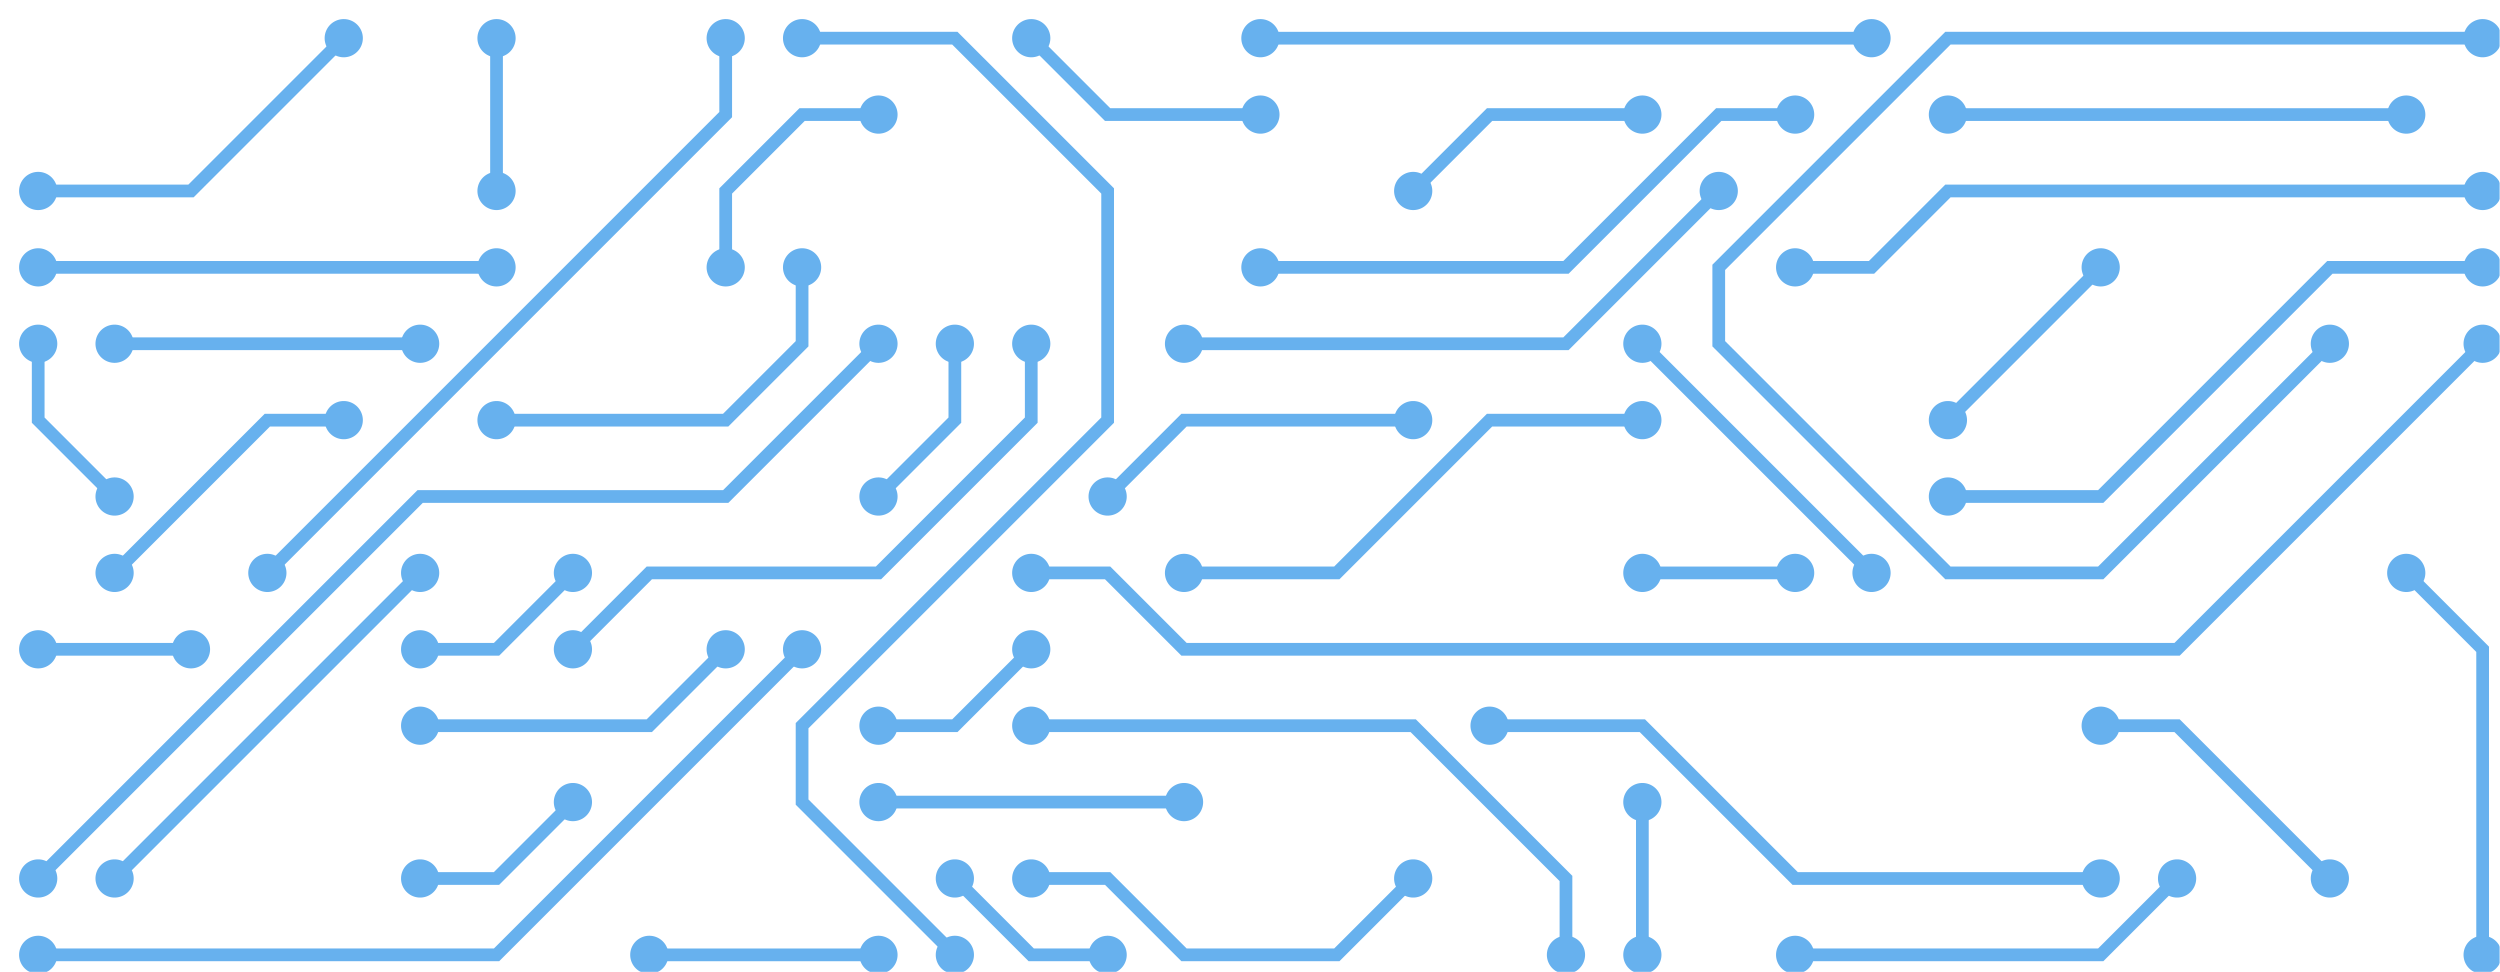 <svg xmlns="http://www.w3.org/2000/svg" version="1.1" xmlns:xlink="http://www.w3.org/1999/xlink" xmlns:svgjs="http://svgjs.dev/svgjs" width="1440" height="560" preserveAspectRatio="none" viewBox="0 0 1440 560"><g mask="url(&quot;#SvgjsMask1086&quot;)" fill="none"><g mask="url(&quot;#SvgjsMask1087&quot;)"><path d="M154 330L418 66L418 22" stroke-width="7.33" stroke="rgba(103, 177, 238, 1)"></path><path d="M143 330 a11 11 0 1 0 22 0 a11 11 0 1 0 -22 0zM407 22 a11 11 0 1 0 22 0 a11 11 0 1 0 -22 0z" fill="rgba(103, 177, 238, 1)"></path><path d="M462 374L286 550L22 550" stroke-width="7.33" stroke="rgba(103, 177, 238, 1)"></path><path d="M451 374 a11 11 0 1 0 22 0 a11 11 0 1 0 -22 0zM11 550 a11 11 0 1 0 22 0 a11 11 0 1 0 -22 0z" fill="rgba(103, 177, 238, 1)"></path><path d="M594 418L814 418L902 506L902 550" stroke-width="7.33" stroke="rgba(103, 177, 238, 1)"></path><path d="M583 418 a11 11 0 1 0 22 0 a11 11 0 1 0 -22 0zM891 550 a11 11 0 1 0 22 0 a11 11 0 1 0 -22 0z" fill="rgba(103, 177, 238, 1)"></path><path d="M506 550L374 550" stroke-width="7.33" stroke="rgba(103, 177, 238, 1)"></path><path d="M495 550 a11 11 0 1 0 22 0 a11 11 0 1 0 -22 0zM363 550 a11 11 0 1 0 22 0 a11 11 0 1 0 -22 0z" fill="rgba(103, 177, 238, 1)"></path><path d="M550 550L462 462L462 418L638 242L638 110L550 22L462 22" stroke-width="7.33" stroke="rgba(103, 177, 238, 1)"></path><path d="M539 550 a11 11 0 1 0 22 0 a11 11 0 1 0 -22 0zM451 22 a11 11 0 1 0 22 0 a11 11 0 1 0 -22 0z" fill="rgba(103, 177, 238, 1)"></path><path d="M990 110L902 198L682 198" stroke-width="7.33" stroke="rgba(103, 177, 238, 1)"></path><path d="M979 110 a11 11 0 1 0 22 0 a11 11 0 1 0 -22 0zM671 198 a11 11 0 1 0 22 0 a11 11 0 1 0 -22 0z" fill="rgba(103, 177, 238, 1)"></path><path d="M682 462L506 462" stroke-width="7.33" stroke="rgba(103, 177, 238, 1)"></path><path d="M671 462 a11 11 0 1 0 22 0 a11 11 0 1 0 -22 0zM495 462 a11 11 0 1 0 22 0 a11 11 0 1 0 -22 0z" fill="rgba(103, 177, 238, 1)"></path><path d="M1430 198L1254 374L682 374L638 330L594 330" stroke-width="7.33" stroke="rgba(103, 177, 238, 1)"></path><path d="M1419 198 a11 11 0 1 0 22 0 a11 11 0 1 0 -22 0zM583 330 a11 11 0 1 0 22 0 a11 11 0 1 0 -22 0z" fill="rgba(103, 177, 238, 1)"></path><path d="M506 198L418 286L242 286L22 506" stroke-width="7.33" stroke="rgba(103, 177, 238, 1)"></path><path d="M495 198 a11 11 0 1 0 22 0 a11 11 0 1 0 -22 0zM11 506 a11 11 0 1 0 22 0 a11 11 0 1 0 -22 0z" fill="rgba(103, 177, 238, 1)"></path><path d="M462 154L462 198L418 242L286 242" stroke-width="7.33" stroke="rgba(103, 177, 238, 1)"></path><path d="M451 154 a11 11 0 1 0 22 0 a11 11 0 1 0 -22 0zM275 242 a11 11 0 1 0 22 0 a11 11 0 1 0 -22 0z" fill="rgba(103, 177, 238, 1)"></path><path d="M1342 198L1210 330L1122 330L990 198L990 154L1122 22L1430 22" stroke-width="7.33" stroke="rgba(103, 177, 238, 1)"></path><path d="M1331 198 a11 11 0 1 0 22 0 a11 11 0 1 0 -22 0zM1419 22 a11 11 0 1 0 22 0 a11 11 0 1 0 -22 0z" fill="rgba(103, 177, 238, 1)"></path><path d="M726 22L1078 22" stroke-width="7.33" stroke="rgba(103, 177, 238, 1)"></path><path d="M715 22 a11 11 0 1 0 22 0 a11 11 0 1 0 -22 0zM1067 22 a11 11 0 1 0 22 0 a11 11 0 1 0 -22 0z" fill="rgba(103, 177, 238, 1)"></path><path d="M1210 506L1034 506L946 418L858 418" stroke-width="7.33" stroke="rgba(103, 177, 238, 1)"></path><path d="M1199 506 a11 11 0 1 0 22 0 a11 11 0 1 0 -22 0zM847 418 a11 11 0 1 0 22 0 a11 11 0 1 0 -22 0z" fill="rgba(103, 177, 238, 1)"></path><path d="M286 154L22 154" stroke-width="7.33" stroke="rgba(103, 177, 238, 1)"></path><path d="M275 154 a11 11 0 1 0 22 0 a11 11 0 1 0 -22 0zM11 154 a11 11 0 1 0 22 0 a11 11 0 1 0 -22 0z" fill="rgba(103, 177, 238, 1)"></path><path d="M1034 154L1078 154L1122 110L1430 110" stroke-width="7.33" stroke="rgba(103, 177, 238, 1)"></path><path d="M1023 154 a11 11 0 1 0 22 0 a11 11 0 1 0 -22 0zM1419 110 a11 11 0 1 0 22 0 a11 11 0 1 0 -22 0z" fill="rgba(103, 177, 238, 1)"></path><path d="M418 154L418 110L462 66L506 66" stroke-width="7.33" stroke="rgba(103, 177, 238, 1)"></path><path d="M407 154 a11 11 0 1 0 22 0 a11 11 0 1 0 -22 0zM495 66 a11 11 0 1 0 22 0 a11 11 0 1 0 -22 0z" fill="rgba(103, 177, 238, 1)"></path><path d="M946 198L1078 330" stroke-width="7.33" stroke="rgba(103, 177, 238, 1)"></path><path d="M935 198 a11 11 0 1 0 22 0 a11 11 0 1 0 -22 0zM1067 330 a11 11 0 1 0 22 0 a11 11 0 1 0 -22 0z" fill="rgba(103, 177, 238, 1)"></path><path d="M66 198L242 198" stroke-width="7.33" stroke="rgba(103, 177, 238, 1)"></path><path d="M55 198 a11 11 0 1 0 22 0 a11 11 0 1 0 -22 0zM231 198 a11 11 0 1 0 22 0 a11 11 0 1 0 -22 0z" fill="rgba(103, 177, 238, 1)"></path><path d="M66 330L154 242L198 242" stroke-width="7.33" stroke="rgba(103, 177, 238, 1)"></path><path d="M55 330 a11 11 0 1 0 22 0 a11 11 0 1 0 -22 0zM187 242 a11 11 0 1 0 22 0 a11 11 0 1 0 -22 0z" fill="rgba(103, 177, 238, 1)"></path><path d="M726 154L902 154L990 66L1034 66" stroke-width="7.33" stroke="rgba(103, 177, 238, 1)"></path><path d="M715 154 a11 11 0 1 0 22 0 a11 11 0 1 0 -22 0zM1023 66 a11 11 0 1 0 22 0 a11 11 0 1 0 -22 0z" fill="rgba(103, 177, 238, 1)"></path><path d="M198 22L110 110L22 110" stroke-width="7.33" stroke="rgba(103, 177, 238, 1)"></path><path d="M187 22 a11 11 0 1 0 22 0 a11 11 0 1 0 -22 0zM11 110 a11 11 0 1 0 22 0 a11 11 0 1 0 -22 0z" fill="rgba(103, 177, 238, 1)"></path><path d="M22 374L110 374" stroke-width="7.33" stroke="rgba(103, 177, 238, 1)"></path><path d="M11 374 a11 11 0 1 0 22 0 a11 11 0 1 0 -22 0zM99 374 a11 11 0 1 0 22 0 a11 11 0 1 0 -22 0z" fill="rgba(103, 177, 238, 1)"></path><path d="M946 550L946 462" stroke-width="7.33" stroke="rgba(103, 177, 238, 1)"></path><path d="M935 550 a11 11 0 1 0 22 0 a11 11 0 1 0 -22 0zM935 462 a11 11 0 1 0 22 0 a11 11 0 1 0 -22 0z" fill="rgba(103, 177, 238, 1)"></path><path d="M814 110L858 66L946 66" stroke-width="7.33" stroke="rgba(103, 177, 238, 1)"></path><path d="M803 110 a11 11 0 1 0 22 0 a11 11 0 1 0 -22 0zM935 66 a11 11 0 1 0 22 0 a11 11 0 1 0 -22 0z" fill="rgba(103, 177, 238, 1)"></path><path d="M1122 286L1210 286L1342 154L1430 154" stroke-width="7.33" stroke="rgba(103, 177, 238, 1)"></path><path d="M1111 286 a11 11 0 1 0 22 0 a11 11 0 1 0 -22 0zM1419 154 a11 11 0 1 0 22 0 a11 11 0 1 0 -22 0z" fill="rgba(103, 177, 238, 1)"></path><path d="M330 374L374 330L506 330L594 242L594 198" stroke-width="7.33" stroke="rgba(103, 177, 238, 1)"></path><path d="M319 374 a11 11 0 1 0 22 0 a11 11 0 1 0 -22 0zM583 198 a11 11 0 1 0 22 0 a11 11 0 1 0 -22 0z" fill="rgba(103, 177, 238, 1)"></path><path d="M506 286L550 242L550 198" stroke-width="7.33" stroke="rgba(103, 177, 238, 1)"></path><path d="M495 286 a11 11 0 1 0 22 0 a11 11 0 1 0 -22 0zM539 198 a11 11 0 1 0 22 0 a11 11 0 1 0 -22 0z" fill="rgba(103, 177, 238, 1)"></path><path d="M726 66L638 66L594 22" stroke-width="7.33" stroke="rgba(103, 177, 238, 1)"></path><path d="M715 66 a11 11 0 1 0 22 0 a11 11 0 1 0 -22 0zM583 22 a11 11 0 1 0 22 0 a11 11 0 1 0 -22 0z" fill="rgba(103, 177, 238, 1)"></path><path d="M814 242L682 242L638 286" stroke-width="7.33" stroke="rgba(103, 177, 238, 1)"></path><path d="M803 242 a11 11 0 1 0 22 0 a11 11 0 1 0 -22 0zM627 286 a11 11 0 1 0 22 0 a11 11 0 1 0 -22 0z" fill="rgba(103, 177, 238, 1)"></path><path d="M1386 66L1122 66" stroke-width="7.33" stroke="rgba(103, 177, 238, 1)"></path><path d="M1375 66 a11 11 0 1 0 22 0 a11 11 0 1 0 -22 0zM1111 66 a11 11 0 1 0 22 0 a11 11 0 1 0 -22 0z" fill="rgba(103, 177, 238, 1)"></path><path d="M638 550L594 550L550 506" stroke-width="7.33" stroke="rgba(103, 177, 238, 1)"></path><path d="M627 550 a11 11 0 1 0 22 0 a11 11 0 1 0 -22 0zM539 506 a11 11 0 1 0 22 0 a11 11 0 1 0 -22 0z" fill="rgba(103, 177, 238, 1)"></path><path d="M814 506L770 550L682 550L638 506L594 506" stroke-width="7.33" stroke="rgba(103, 177, 238, 1)"></path><path d="M803 506 a11 11 0 1 0 22 0 a11 11 0 1 0 -22 0zM583 506 a11 11 0 1 0 22 0 a11 11 0 1 0 -22 0z" fill="rgba(103, 177, 238, 1)"></path><path d="M242 418L374 418L418 374" stroke-width="7.33" stroke="rgba(103, 177, 238, 1)"></path><path d="M231 418 a11 11 0 1 0 22 0 a11 11 0 1 0 -22 0zM407 374 a11 11 0 1 0 22 0 a11 11 0 1 0 -22 0z" fill="rgba(103, 177, 238, 1)"></path><path d="M286 22L286 110" stroke-width="7.33" stroke="rgba(103, 177, 238, 1)"></path><path d="M275 22 a11 11 0 1 0 22 0 a11 11 0 1 0 -22 0zM275 110 a11 11 0 1 0 22 0 a11 11 0 1 0 -22 0z" fill="rgba(103, 177, 238, 1)"></path><path d="M1386 330L1430 374L1430 550" stroke-width="7.33" stroke="rgba(103, 177, 238, 1)"></path><path d="M1375 330 a11 11 0 1 0 22 0 a11 11 0 1 0 -22 0zM1419 550 a11 11 0 1 0 22 0 a11 11 0 1 0 -22 0z" fill="rgba(103, 177, 238, 1)"></path><path d="M1342 506L1254 418L1210 418" stroke-width="7.33" stroke="rgba(103, 177, 238, 1)"></path><path d="M1331 506 a11 11 0 1 0 22 0 a11 11 0 1 0 -22 0zM1199 418 a11 11 0 1 0 22 0 a11 11 0 1 0 -22 0z" fill="rgba(103, 177, 238, 1)"></path><path d="M946 330L1034 330" stroke-width="7.33" stroke="rgba(103, 177, 238, 1)"></path><path d="M935 330 a11 11 0 1 0 22 0 a11 11 0 1 0 -22 0zM1023 330 a11 11 0 1 0 22 0 a11 11 0 1 0 -22 0z" fill="rgba(103, 177, 238, 1)"></path><path d="M242 506L286 506L330 462" stroke-width="7.33" stroke="rgba(103, 177, 238, 1)"></path><path d="M231 506 a11 11 0 1 0 22 0 a11 11 0 1 0 -22 0zM319 462 a11 11 0 1 0 22 0 a11 11 0 1 0 -22 0z" fill="rgba(103, 177, 238, 1)"></path><path d="M1122 242L1210 154" stroke-width="7.33" stroke="rgba(103, 177, 238, 1)"></path><path d="M1111 242 a11 11 0 1 0 22 0 a11 11 0 1 0 -22 0zM1199 154 a11 11 0 1 0 22 0 a11 11 0 1 0 -22 0z" fill="rgba(103, 177, 238, 1)"></path><path d="M946 242L858 242L770 330L682 330" stroke-width="7.33" stroke="rgba(103, 177, 238, 1)"></path><path d="M935 242 a11 11 0 1 0 22 0 a11 11 0 1 0 -22 0zM671 330 a11 11 0 1 0 22 0 a11 11 0 1 0 -22 0z" fill="rgba(103, 177, 238, 1)"></path><path d="M242 330L66 506" stroke-width="7.33" stroke="rgba(103, 177, 238, 1)"></path><path d="M231 330 a11 11 0 1 0 22 0 a11 11 0 1 0 -22 0zM55 506 a11 11 0 1 0 22 0 a11 11 0 1 0 -22 0z" fill="rgba(103, 177, 238, 1)"></path><path d="M1254 506L1210 550L1034 550" stroke-width="7.33" stroke="rgba(103, 177, 238, 1)"></path><path d="M1243 506 a11 11 0 1 0 22 0 a11 11 0 1 0 -22 0zM1023 550 a11 11 0 1 0 22 0 a11 11 0 1 0 -22 0z" fill="rgba(103, 177, 238, 1)"></path><path d="M330 330L286 374L242 374" stroke-width="7.33" stroke="rgba(103, 177, 238, 1)"></path><path d="M319 330 a11 11 0 1 0 22 0 a11 11 0 1 0 -22 0zM231 374 a11 11 0 1 0 22 0 a11 11 0 1 0 -22 0z" fill="rgba(103, 177, 238, 1)"></path><path d="M594 374L550 418L506 418" stroke-width="7.33" stroke="rgba(103, 177, 238, 1)"></path><path d="M583 374 a11 11 0 1 0 22 0 a11 11 0 1 0 -22 0zM495 418 a11 11 0 1 0 22 0 a11 11 0 1 0 -22 0z" fill="rgba(103, 177, 238, 1)"></path><path d="M66 286L22 242L22 198" stroke-width="7.33" stroke="rgba(103, 177, 238, 1)"></path><path d="M55 286 a11 11 0 1 0 22 0 a11 11 0 1 0 -22 0zM11 198 a11 11 0 1 0 22 0 a11 11 0 1 0 -22 0z" fill="rgba(103, 177, 238, 1)"></path></g></g><defs><mask id="SvgjsMask1086"><rect width="1440" height="560" fill="#ffffff"></rect></mask><mask id="SvgjsMask1087"><rect width="1440" height="560" fill="white"></rect><path d="M148.5 330 a5.5 5.5 0 1 0 11 0 a5.5 5.5 0 1 0 -11 0zM412.5 22 a5.5 5.5 0 1 0 11 0 a5.5 5.5 0 1 0 -11 0z" fill="black"></path><path d="M456.5 374 a5.5 5.5 0 1 0 11 0 a5.5 5.5 0 1 0 -11 0zM16.5 550 a5.5 5.5 0 1 0 11 0 a5.5 5.5 0 1 0 -11 0z" fill="black"></path><path d="M588.5 418 a5.5 5.5 0 1 0 11 0 a5.5 5.5 0 1 0 -11 0zM896.5 550 a5.5 5.5 0 1 0 11 0 a5.5 5.5 0 1 0 -11 0z" fill="black"></path><path d="M500.5 550 a5.5 5.5 0 1 0 11 0 a5.5 5.5 0 1 0 -11 0zM368.5 550 a5.5 5.5 0 1 0 11 0 a5.5 5.5 0 1 0 -11 0z" fill="black"></path><path d="M544.5 550 a5.5 5.5 0 1 0 11 0 a5.5 5.5 0 1 0 -11 0zM456.5 22 a5.5 5.5 0 1 0 11 0 a5.5 5.5 0 1 0 -11 0z" fill="black"></path><path d="M984.5 110 a5.5 5.5 0 1 0 11 0 a5.5 5.5 0 1 0 -11 0zM676.5 198 a5.5 5.5 0 1 0 11 0 a5.5 5.5 0 1 0 -11 0z" fill="black"></path><path d="M676.5 462 a5.5 5.5 0 1 0 11 0 a5.5 5.5 0 1 0 -11 0zM500.5 462 a5.5 5.5 0 1 0 11 0 a5.5 5.5 0 1 0 -11 0z" fill="black"></path><path d="M1424.5 198 a5.5 5.5 0 1 0 11 0 a5.5 5.5 0 1 0 -11 0zM588.5 330 a5.5 5.5 0 1 0 11 0 a5.5 5.5 0 1 0 -11 0z" fill="black"></path><path d="M500.5 198 a5.5 5.5 0 1 0 11 0 a5.5 5.5 0 1 0 -11 0zM16.5 506 a5.5 5.5 0 1 0 11 0 a5.5 5.5 0 1 0 -11 0z" fill="black"></path><path d="M456.5 154 a5.5 5.5 0 1 0 11 0 a5.5 5.5 0 1 0 -11 0zM280.5 242 a5.5 5.5 0 1 0 11 0 a5.5 5.5 0 1 0 -11 0z" fill="black"></path><path d="M1336.5 198 a5.5 5.5 0 1 0 11 0 a5.5 5.5 0 1 0 -11 0zM1424.5 22 a5.5 5.5 0 1 0 11 0 a5.5 5.5 0 1 0 -11 0z" fill="black"></path><path d="M720.5 22 a5.5 5.5 0 1 0 11 0 a5.5 5.5 0 1 0 -11 0zM1072.5 22 a5.5 5.5 0 1 0 11 0 a5.5 5.5 0 1 0 -11 0z" fill="black"></path><path d="M1204.5 506 a5.5 5.5 0 1 0 11 0 a5.5 5.5 0 1 0 -11 0zM852.5 418 a5.5 5.5 0 1 0 11 0 a5.5 5.5 0 1 0 -11 0z" fill="black"></path><path d="M280.5 154 a5.5 5.5 0 1 0 11 0 a5.5 5.5 0 1 0 -11 0zM16.5 154 a5.5 5.5 0 1 0 11 0 a5.5 5.5 0 1 0 -11 0z" fill="black"></path><path d="M1028.5 154 a5.5 5.5 0 1 0 11 0 a5.5 5.5 0 1 0 -11 0zM1424.5 110 a5.5 5.5 0 1 0 11 0 a5.5 5.5 0 1 0 -11 0z" fill="black"></path><path d="M412.5 154 a5.5 5.5 0 1 0 11 0 a5.5 5.5 0 1 0 -11 0zM500.5 66 a5.5 5.5 0 1 0 11 0 a5.5 5.5 0 1 0 -11 0z" fill="black"></path><path d="M940.5 198 a5.5 5.5 0 1 0 11 0 a5.5 5.5 0 1 0 -11 0zM1072.5 330 a5.5 5.5 0 1 0 11 0 a5.5 5.5 0 1 0 -11 0z" fill="black"></path><path d="M60.5 198 a5.5 5.5 0 1 0 11 0 a5.5 5.5 0 1 0 -11 0zM236.5 198 a5.5 5.5 0 1 0 11 0 a5.5 5.5 0 1 0 -11 0z" fill="black"></path><path d="M60.5 330 a5.5 5.5 0 1 0 11 0 a5.5 5.5 0 1 0 -11 0zM192.5 242 a5.5 5.5 0 1 0 11 0 a5.5 5.5 0 1 0 -11 0z" fill="black"></path><path d="M720.5 154 a5.5 5.5 0 1 0 11 0 a5.5 5.5 0 1 0 -11 0zM1028.5 66 a5.5 5.5 0 1 0 11 0 a5.5 5.5 0 1 0 -11 0z" fill="black"></path><path d="M192.5 22 a5.5 5.5 0 1 0 11 0 a5.5 5.5 0 1 0 -11 0zM16.5 110 a5.5 5.5 0 1 0 11 0 a5.5 5.5 0 1 0 -11 0z" fill="black"></path><path d="M16.5 374 a5.5 5.5 0 1 0 11 0 a5.5 5.5 0 1 0 -11 0zM104.5 374 a5.5 5.5 0 1 0 11 0 a5.5 5.5 0 1 0 -11 0z" fill="black"></path><path d="M940.5 550 a5.5 5.5 0 1 0 11 0 a5.5 5.5 0 1 0 -11 0zM940.5 462 a5.5 5.5 0 1 0 11 0 a5.5 5.5 0 1 0 -11 0z" fill="black"></path><path d="M808.5 110 a5.5 5.5 0 1 0 11 0 a5.5 5.5 0 1 0 -11 0zM940.5 66 a5.5 5.5 0 1 0 11 0 a5.5 5.5 0 1 0 -11 0z" fill="black"></path><path d="M1116.5 286 a5.5 5.5 0 1 0 11 0 a5.5 5.5 0 1 0 -11 0zM1424.5 154 a5.5 5.5 0 1 0 11 0 a5.5 5.5 0 1 0 -11 0z" fill="black"></path><path d="M324.5 374 a5.5 5.5 0 1 0 11 0 a5.5 5.5 0 1 0 -11 0zM588.5 198 a5.5 5.5 0 1 0 11 0 a5.5 5.5 0 1 0 -11 0z" fill="black"></path><path d="M500.5 286 a5.5 5.5 0 1 0 11 0 a5.5 5.5 0 1 0 -11 0zM544.5 198 a5.5 5.5 0 1 0 11 0 a5.5 5.5 0 1 0 -11 0z" fill="black"></path><path d="M720.5 66 a5.5 5.5 0 1 0 11 0 a5.5 5.5 0 1 0 -11 0zM588.5 22 a5.5 5.5 0 1 0 11 0 a5.5 5.5 0 1 0 -11 0z" fill="black"></path><path d="M808.5 242 a5.5 5.5 0 1 0 11 0 a5.5 5.5 0 1 0 -11 0zM632.5 286 a5.5 5.5 0 1 0 11 0 a5.5 5.5 0 1 0 -11 0z" fill="black"></path><path d="M1380.5 66 a5.5 5.5 0 1 0 11 0 a5.5 5.5 0 1 0 -11 0zM1116.5 66 a5.5 5.5 0 1 0 11 0 a5.5 5.5 0 1 0 -11 0z" fill="black"></path><path d="M632.5 550 a5.5 5.5 0 1 0 11 0 a5.5 5.5 0 1 0 -11 0zM544.5 506 a5.5 5.5 0 1 0 11 0 a5.5 5.5 0 1 0 -11 0z" fill="black"></path><path d="M808.5 506 a5.5 5.5 0 1 0 11 0 a5.5 5.5 0 1 0 -11 0zM588.5 506 a5.5 5.5 0 1 0 11 0 a5.5 5.5 0 1 0 -11 0z" fill="black"></path><path d="M236.5 418 a5.5 5.5 0 1 0 11 0 a5.5 5.5 0 1 0 -11 0zM412.5 374 a5.5 5.5 0 1 0 11 0 a5.5 5.5 0 1 0 -11 0z" fill="black"></path><path d="M280.5 22 a5.5 5.5 0 1 0 11 0 a5.5 5.5 0 1 0 -11 0zM280.5 110 a5.5 5.5 0 1 0 11 0 a5.5 5.5 0 1 0 -11 0z" fill="black"></path><path d="M1380.5 330 a5.5 5.5 0 1 0 11 0 a5.5 5.5 0 1 0 -11 0zM1424.5 550 a5.5 5.5 0 1 0 11 0 a5.5 5.5 0 1 0 -11 0z" fill="black"></path><path d="M1336.5 506 a5.5 5.5 0 1 0 11 0 a5.5 5.5 0 1 0 -11 0zM1204.5 418 a5.5 5.5 0 1 0 11 0 a5.5 5.5 0 1 0 -11 0z" fill="black"></path><path d="M940.5 330 a5.5 5.5 0 1 0 11 0 a5.5 5.5 0 1 0 -11 0zM1028.5 330 a5.5 5.5 0 1 0 11 0 a5.5 5.5 0 1 0 -11 0z" fill="black"></path><path d="M236.5 506 a5.5 5.5 0 1 0 11 0 a5.5 5.5 0 1 0 -11 0zM324.5 462 a5.5 5.5 0 1 0 11 0 a5.5 5.5 0 1 0 -11 0z" fill="black"></path><path d="M1116.5 242 a5.5 5.5 0 1 0 11 0 a5.5 5.5 0 1 0 -11 0zM1204.5 154 a5.5 5.5 0 1 0 11 0 a5.5 5.5 0 1 0 -11 0z" fill="black"></path><path d="M940.5 242 a5.5 5.5 0 1 0 11 0 a5.5 5.5 0 1 0 -11 0zM676.5 330 a5.5 5.5 0 1 0 11 0 a5.5 5.5 0 1 0 -11 0z" fill="black"></path><path d="M236.5 330 a5.5 5.5 0 1 0 11 0 a5.5 5.5 0 1 0 -11 0zM60.5 506 a5.5 5.5 0 1 0 11 0 a5.5 5.5 0 1 0 -11 0z" fill="black"></path><path d="M1248.5 506 a5.5 5.5 0 1 0 11 0 a5.5 5.5 0 1 0 -11 0zM1028.5 550 a5.5 5.5 0 1 0 11 0 a5.5 5.5 0 1 0 -11 0z" fill="black"></path><path d="M324.5 330 a5.5 5.5 0 1 0 11 0 a5.5 5.5 0 1 0 -11 0zM236.5 374 a5.5 5.5 0 1 0 11 0 a5.5 5.5 0 1 0 -11 0z" fill="black"></path><path d="M588.5 374 a5.5 5.5 0 1 0 11 0 a5.5 5.5 0 1 0 -11 0zM500.5 418 a5.5 5.5 0 1 0 11 0 a5.5 5.5 0 1 0 -11 0z" fill="black"></path><path d="M60.5 286 a5.5 5.5 0 1 0 11 0 a5.5 5.5 0 1 0 -11 0zM16.5 198 a5.5 5.5 0 1 0 11 0 a5.5 5.5 0 1 0 -11 0z" fill="black"></path></mask></defs></svg>